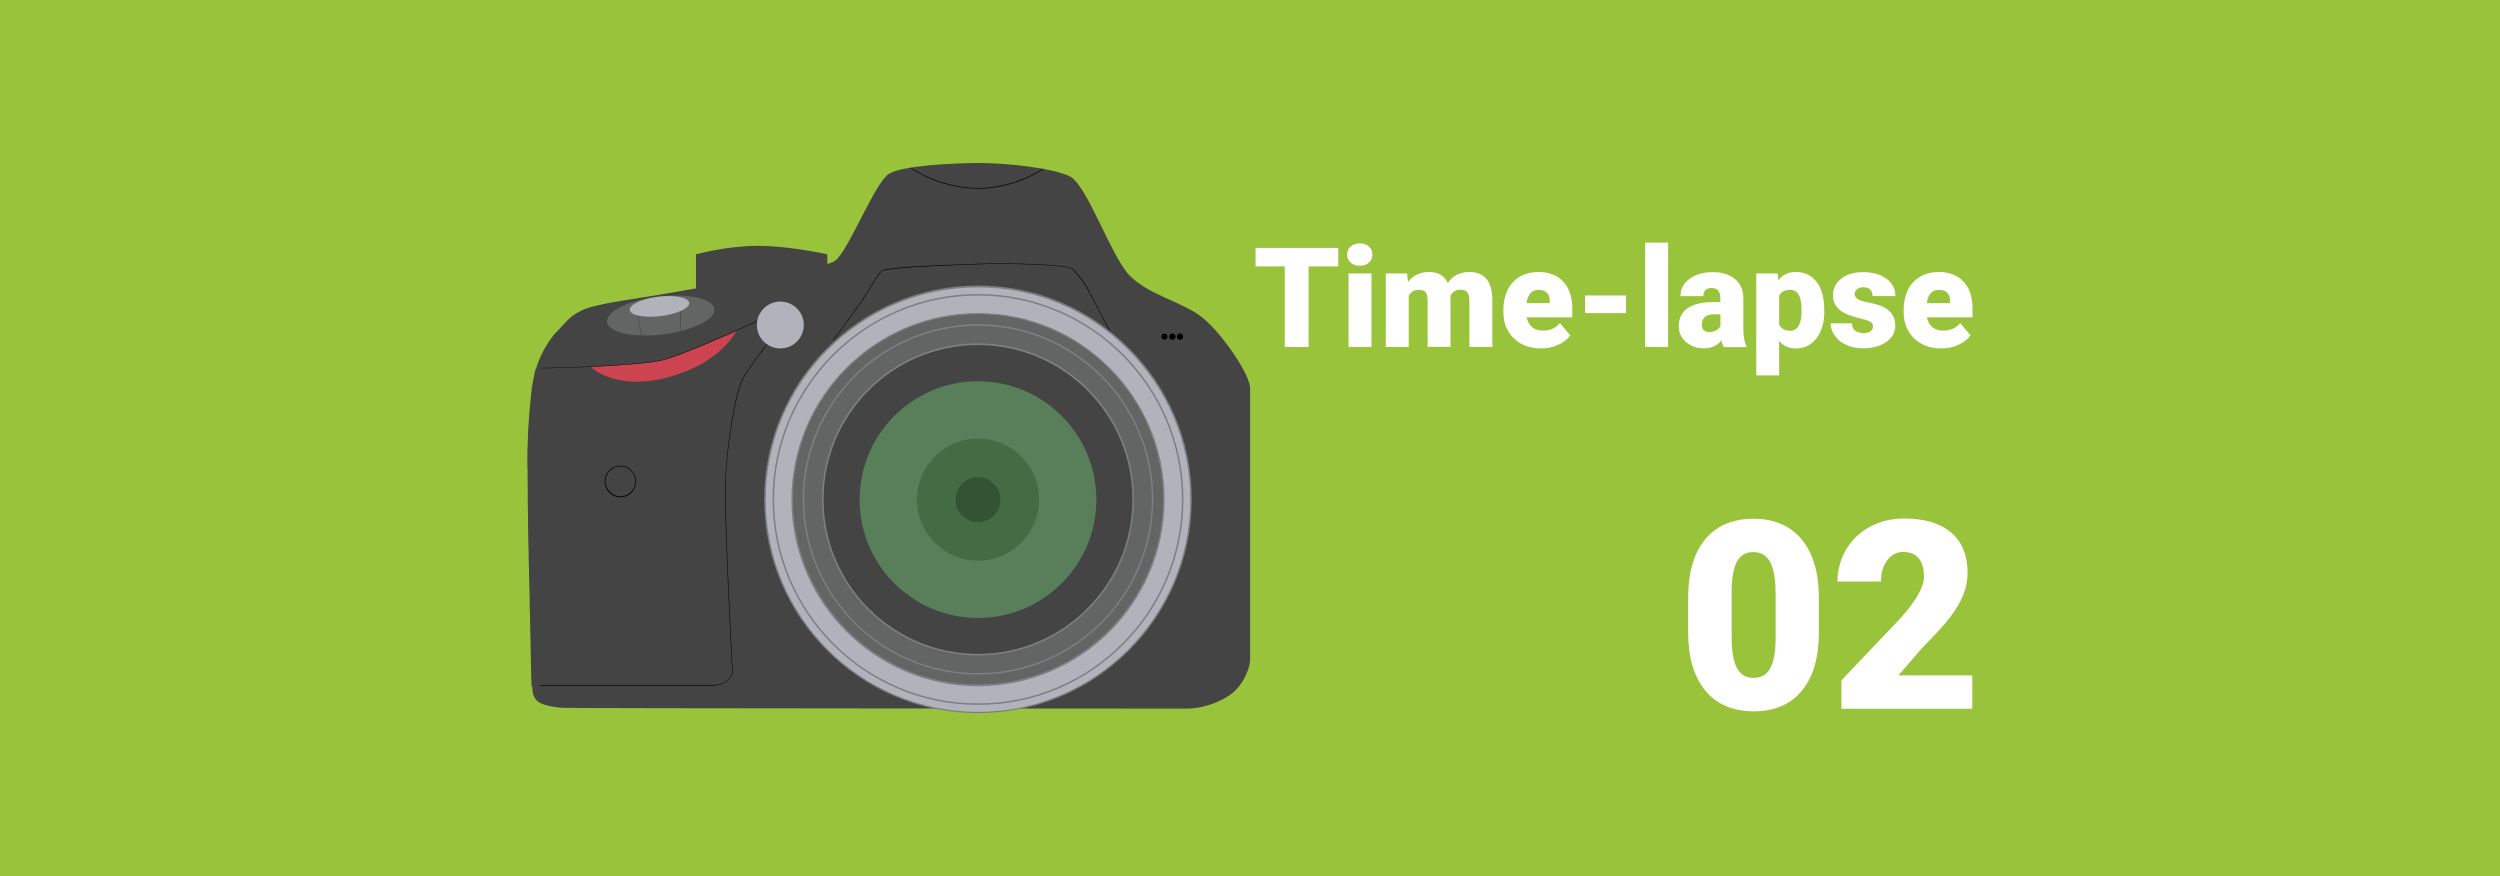 <svg version="1.1" xmlns="http://www.w3.org/2000/svg" x="0" y="0" viewBox="0 0 1920 673" xml:space="preserve"><style type="text/css">.st2{fill:#444445}.st3{fill:#b0b4ba}.st4{fill:#7d8082}.st5{fill:#636464}</style><path fill="#9ac33c" d="M0 0h1920v673H0z" id="background"/><g id="image"><path d="M1027.8 204.6H1005v61.9h-18.3v-61.9h-22.4v-14.2h63.5v14.2zm6.8-9.1c0-2.5.9-4.6 2.7-6.2 1.8-1.6 4.2-2.4 7-2.4 2.9 0 5.2.8 7 2.4 1.8 1.6 2.7 3.7 2.7 6.2s-.9 4.6-2.7 6.2c-1.8 1.6-4.2 2.4-7 2.4-2.9 0-5.2-.8-7-2.4-1.8-1.7-2.7-3.7-2.7-6.2zm18.7 71h-17.6V210h17.6v56.5zm27.4-56.5l.6 6.6c4-5.1 9.4-7.7 16.1-7.7 7.1 0 12 2.8 14.5 8.5 3.8-5.7 9.4-8.5 16.6-8.5 11.5 0 17.3 6.9 17.6 20.8v36.8h-17.6v-35.7c0-2.9-.5-5-1.5-6.3-1-1.3-2.8-2-5.3-2-3.5 0-6.1 1.5-7.8 4.6l.1.7v38.6h-17.6V231c0-3-.5-5.1-1.4-6.4-.9-1.3-2.7-2-5.4-2-3.4 0-6 1.5-7.7 4.6v39.3h-17.6V210h16.4zm102.9 57.6c-8.7 0-15.7-2.6-21-7.8-5.4-5.2-8-11.9-8-20.2v-1.5c0-5.8 1.1-10.9 3.2-15.3s5.3-7.8 9.4-10.3c4.1-2.4 9-3.6 14.6-3.6 7.9 0 14.2 2.5 18.8 7.4 4.6 4.9 6.9 11.8 6.9 20.6v6.8h-35c.6 3.2 2 5.7 4.1 7.5 2.1 1.8 4.9 2.7 8.3 2.7 5.6 0 9.9-1.9 13.1-5.8l8 9.5c-2.2 3-5.3 5.4-9.3 7.2-4.2 1.9-8.5 2.8-13.1 2.8zm-2-45c-5.2 0-8.2 3.4-9.2 10.2h17.8v-1.4c.1-2.8-.6-5-2.1-6.6-1.6-1.5-3.7-2.2-6.5-2.2zm67.2 17.9h-31.4v-13.6h31.4v13.6zm32.3 26h-17.6v-80.2h17.6v80.2zm42.7 0c-.6-1.1-1.2-2.8-1.7-5.1-3.2 4.1-7.8 6.1-13.6 6.1-5.3 0-9.9-1.6-13.6-4.8-3.7-3.2-5.6-7.3-5.6-12.1 0-6.1 2.3-10.8 6.8-13.9 4.5-3.1 11.1-4.7 19.7-4.7h5.4v-3c0-5.2-2.2-7.8-6.7-7.8-4.2 0-6.3 2.1-6.3 6.2h-17.6c0-5.5 2.3-9.9 7-13.3 4.6-3.4 10.6-5.1 17.8-5.1s12.9 1.8 17.1 5.3c4.2 3.5 6.3 8.3 6.4 14.5v25c.1 5.2.9 9.2 2.4 11.9v.9h-17.5zm-11.1-11.5c2.2 0 4-.5 5.5-1.4s2.5-2 3.1-3.2v-9h-5.1c-6.1 0-9.2 2.8-9.2 8.3 0 1.6.5 2.9 1.6 3.9 1.1.9 2.5 1.4 4.1 1.4zm88.4-16.3c0 8.8-2 15.8-5.9 21-4 5.2-9.3 7.9-16 7.9-5.2 0-9.5-1.9-12.8-5.7v26.4h-17.6V210h16.4l.5 5.2c3.4-4.2 7.8-6.3 13.3-6.3 7 0 12.4 2.6 16.2 7.7 3.9 5.1 5.8 12.2 5.8 21.2v.9zm-17.5-1.1c0-10-2.9-15-8.8-15-4.2 0-7 1.5-8.4 4.5v22.2c1.5 3.1 4.4 4.7 8.5 4.7 5.6 0 8.5-4.8 8.7-14.5v-1.9zm54.9 13c0-1.5-.8-2.7-2.3-3.6-1.6-.9-4.5-1.8-8.9-2.8-4.4-1-8-2.3-10.9-3.8-2.9-1.6-5-3.5-6.5-5.8s-2.2-4.9-2.2-7.8c0-5.2 2.1-9.5 6.4-12.8 4.3-3.4 9.9-5 16.8-5 7.4 0 13.4 1.7 18 5.1 4.5 3.4 6.8 7.8 6.8 13.3h-17.6c0-4.5-2.4-6.8-7.2-6.8-1.8 0-3.4.5-4.6 1.5-1.3 1-1.9 2.3-1.9 3.8 0 1.6.8 2.8 2.3 3.8 1.5 1 4 1.8 7.3 2.4s6.3 1.4 8.9 2.2c8.5 2.9 12.7 8.2 12.7 15.7 0 5.2-2.3 9.3-6.9 12.6-4.6 3.2-10.5 4.9-17.8 4.9-4.8 0-9.2-.9-12.9-2.6-3.8-1.7-6.8-4.1-8.9-7.1-2.1-3-3.2-6.1-3.2-9.5h16.4c.1 2.6.9 4.5 2.6 5.7s3.8 1.8 6.4 1.8c2.4 0 4.2-.5 5.4-1.5 1.2-.8 1.8-2.1 1.8-3.7zm52.5 17c-8.7 0-15.7-2.6-21-7.8-5.4-5.2-8-11.9-8-20.2v-1.5c0-5.8 1.1-10.9 3.2-15.3s5.3-7.8 9.4-10.3c4.1-2.4 9-3.6 14.6-3.6 7.9 0 14.2 2.5 18.8 7.4 4.6 4.9 6.9 11.8 6.9 20.6v6.8h-35c.6 3.2 2 5.7 4.1 7.5 2.1 1.8 4.9 2.7 8.3 2.7 5.6 0 9.9-1.9 13.1-5.8l8 9.5c-2.2 3-5.3 5.4-9.3 7.2-4.1 1.9-8.5 2.8-13.1 2.8zm-2-45c-5.2 0-8.2 3.4-9.2 10.2h17.8v-1.4c.1-2.8-.6-5-2.1-6.6-1.5-1.5-3.7-2.2-6.5-2.2zm-92.1 262.9c0 19.5-4.4 34.5-13.1 45-8.7 10.6-21.1 15.8-36.9 15.8-16 0-28.4-5.3-37.2-15.9-8.8-10.6-13.2-25.6-13.2-44.9v-26.3c0-19.5 4.4-34.5 13.1-45s21.1-15.8 37-15.8c16 0 28.3 5.3 37.1 15.9 8.8 10.6 13.2 25.6 13.2 45v26.2zm-33.3-30.6c0-10.4-1.4-18.1-4.1-23.2-2.7-5.1-7-7.7-12.9-7.7-5.7 0-9.9 2.4-12.5 7.1-2.6 4.7-4 11.9-4.2 21.6v36.8c0 10.7 1.4 18.6 4.1 23.6 2.7 5 7 7.5 12.9 7.5 5.7 0 9.9-2.4 12.6-7.3 2.7-4.8 4.1-12.4 4.2-22.8v-35.6zm151.1 89.4h-100.5v-21.8l46.3-48.7c11.4-13 17.1-23.3 17.1-31 0-6.2-1.4-10.9-4.1-14.1-2.7-3.2-6.6-4.8-11.8-4.8-5.1 0-9.2 2.2-12.4 6.5-3.2 4.3-4.7 9.7-4.7 16.2h-33.4c0-8.8 2.2-17 6.6-24.5 4.4-7.5 10.5-13.3 18.4-17.6 7.8-4.2 16.6-6.3 26.3-6.3 15.6 0 27.5 3.6 36 10.8 8.4 7.2 12.6 17.5 12.6 31 0 5.7-1.1 11.2-3.2 16.6-2.1 5.4-5.4 11-9.8 16.9-4.5 5.9-11.6 13.8-21.5 23.7l-18.6 21.5h56.7v25.6z" fill="#fff"/><path class="st2" d="M412.4 281c-3 9.1-7.1 39.5-7.1 74.3s3.2 172.9 3.6 174.7c.3 1.9.6 5.3 3.6 8.3 3 3 12.1 4.8 19.5 5.3s466.9.6 479.7.6 27.5-5.7 35.4-12.4c7.9-6.8 13-18.6 13-25.4V298.2c0-10.3-20.7-40.9-35.9-53.7-15.4-12.8-42.7-17.8-57.3-33.6-14.5-16-32.2-69.3-45.5-75.6s-48.4-10.1-68.5-10.1-59.6 1.8-70.2 8.3c-10.7 6.5-31.2 59.4-41.3 66.7-10.1 7.4-93.1 18.6-120.4 23.6-27.4 5.1-56.9 8.3-70.2 13-13.3 4.8-16 11-22.5 17.2-6.4 6.2-13 17.8-15.9 27z"/><path d="M640.4 261.1l-.3-.3c.1-.2 14-18.8 21.3-29.4 2.8-4.1 5.1-8 7.2-11.4 3.6-5.8 6.3-10.4 8.8-12.2 2.7-2.1 28.5-3.9 76.9-5.3 16.8-.6 66.7.1 69.9 4.2.8 1 1.7 2 2.7 3.1 2.9 3.3 6.5 7.4 9.8 14.1 4.4 8.8 17.6 34 17.8 34.2l-.4.2c-.1-.2-13.3-25.5-17.8-34.2-3.3-6.5-6.9-10.7-9.8-14-1-1.1-1.9-2.2-2.7-3.2-2.9-3.7-50.3-4.7-69.5-4-60 1.9-74.8 3.9-76.7 5.3-2.3 1.8-5.1 6.3-8.7 12.1-2.1 3.4-4.5 7.4-7.2 11.4-7.4 10.6-21.2 29.1-21.3 29.4z"/><circle class="st3" cx="751.1" cy="383.7" r="163.5"/><path class="st4" d="M751.1 547.7c-90.4 0-164.2-73.7-164.2-164.2s73.7-164.2 164.2-164.2S915.3 293 915.3 383.5s-73.7 164.2-164.2 164.2zm0-327c-89.9 0-163 73.1-163 163s73.1 163 163 163 163-73.1 163-163-73.1-163-163-163z"/><circle class="st3" cx="751.1" cy="383.7" r="157.1"/><path class="st4" d="M751.1 541.4c-87 0-157.8-70.8-157.8-157.8s70.8-157.8 157.8-157.8 157.8 70.7 157.8 157.8-70.8 157.8-157.8 157.8zm0-314.4c-86.3 0-156.6 70.2-156.6 156.6s70.2 156.6 156.6 156.6S907.7 470 907.7 383.6 837.4 227 751.1 227z"/><circle class="st5" cx="751.1" cy="383.7" r="142.8"/><path class="st4" d="M751.1 527c-79.1 0-143.3-64.4-143.3-143.3s64.4-143.3 143.3-143.3 143.3 64.4 143.3 143.3S830.1 527 751.1 527zm0-285.7c-78.4 0-142.1 63.8-142.1 142.1s63.7 142.2 142.1 142.2 142.1-63.8 142.1-142.1c.1-78.3-63.7-142.2-142.1-142.2z"/><circle class="st5" cx="751.1" cy="383.7" r="134"/><path class="st4" d="M751.1 518.1c-74.2 0-134.6-60.4-134.6-134.6S676.9 249 751.1 249s134.6 60.4 134.6 134.6-60.5 134.5-134.6 134.5zm0-267.9c-73.6 0-133.5 59.8-133.5 133.5S677.5 517 751.1 517s133.5-59.8 133.5-133.5-60.1-133.3-133.5-133.3z"/><circle class="st2" cx="751.1" cy="383.7" r="119.3"/><path class="st4" d="M751.1 503.4c-66.1 0-119.8-53.7-119.8-119.8S685 263.7 751.1 263.7s119.8 53.7 119.8 119.8-53.7 119.9-119.8 119.9zm0-238.4c-65.5 0-118.6 53.3-118.6 118.6 0 65.5 53.3 118.6 118.6 118.6 65.5 0 118.6-53.3 118.6-118.6.1-65.4-53.2-118.6-118.6-118.6z"/><circle cx="751.1" cy="383.7" r="90.9" fill="#597e5a"/><circle cx="751.1" cy="383.7" r="46.9" fill="#446b43"/><circle cx="751.1" cy="383.7" r="17.2" fill="#325432"/><path class="st2" d="M582.3 188.8c-24.3 0-47.8 6.5-47.8 6.5v29.8h100.9v-29.8c.1.1-29-6.5-53.1-6.5z"/><ellipse transform="rotate(-6.927 507.452 242.32)" cx="507.4" cy="242.3" rx="41.5" ry="14.6" fill="#636565"/><path d="M509.1 276.6c-8.8 2.3-32.1 4.1-55.5 5.1 9.4 8.4 30.5 16.8 62.9 7.1 30.4-9.1 43.7-25.4 49.3-34.8-19.6 8.6-45.3 19.7-56.7 22.6z" fill="#cb444f"/><path d="M546.8 526.7h-137v-.2c-.8-21.7-2.7-140.1-2.7-172 0-32 3.4-60.8 6.7-71.7v-.2h.2c30.1-.3 81.2-2.7 95-6.3 19.4-5.1 81.7-34 82.2-34.3l.1-.1.1.1 8 9.7-.1.1c-.2.3-24.5 30-29.4 40.8-5.3 11.5-11.9 51.9-12.6 78.7-.8 27.3 5.4 144.9 5.5 146.1v.1c-.1.2-2.4 5-6.8 7-4.3 2.2-9.1 2.2-9.2 2.2zm-136.6-.5h136.7s4.8 0 9-2c4-1.8 6.3-6.2 6.5-6.8-.2-3.3-6.3-119.2-5.5-146.1.8-26.7 7.2-67.2 12.6-78.9 4.9-10.5 27.6-38.5 29.4-40.8l-7.7-9.2c-3.6 1.7-63.1 29.3-82.1 34.2-13.8 3.6-64.8 6-94.9 6.3-3.2 11-6.7 39.6-6.7 71.5.2 31.8 2 149.5 2.7 171.8z"/><circle class="st3" cx="599.3" cy="249.6" r="18"/><path class="st2" d="M405.3 360v25.3c0 1.3 0 2.7.1 4v1.8c0 1.6 0 3.2.1 4.9v1.6c0 2.1.1 4.2.1 6.3v.1c.1 4.5.1 9.1.2 13.9 0 1.1 0 2.2.1 3.4 0 1.3 0 2.6.1 3.9v2.8c0 1.4.1 2.8.1 4.2 0 1.1 0 2.2.1 3.3 0 1.2 0 2.4.1 3.7 0 1.3 0 2.7.1 4 0 1 0 2 .1 3.1 0 1.2 0 2.4.1 3.7 0 1.3.1 2.7.1 4v2.6c0 1.7.1 3.2.1 4.8v2.3c0 1.4.1 3 .1 4.4 0 .9 0 1.8.1 2.8 0 .9 0 1.9.1 2.8 0 1.3.1 2.8.1 4.1v1.3c.1 5.4.2 10.7.3 15.5v1.1c0 1.3.1 2.7.1 4v1.4c0 1.1 0 2.2.1 3.3v2c0 1.2.1 2.4.1 3.6v.7c0 1.3.1 2.6.1 3.8v.6c0 1.1.1 2.1.1 3.1v.9c0 1 0 1.9.1 2.8v.4c0 .9 0 1.7.1 2.4v.6c0 .7 0 1.3.1 1.9l6.3 2.7 1.3-248.6-4.2 1.1s-.3 1.3-.6 2.1-.3 1.6-.6 2.6c-.2.9-.3 1.9-.6 2.9v.2c-.2 1-.3 2-.6 3.1 0 .1 0 .3-.1.4-.2 1-.3 2.1-.6 3.2 0 .2-.1.6-.1.8-.1 1-.3 2.1-.4 3.2 0 .3-.1.8-.1 1.1-.1 1-.2 2.1-.4 3.2.1.2 0 .8 0 1.2-.1 1-.2 2-.3 3.1-.1.7-.1 1.3-.2 2l-.3 3c-.1.8-.1 1.6-.2 2.3-.1 1-.2 2-.2 3-.1.9-.1 1.9-.2 2.8-.1.9-.1 1.8-.2 2.8-.1 1-.1 2.1-.2 3.1 0 .9-.1 1.8-.1 2.7-.1 1.1-.1 2.3-.2 3.4 0 .8-.1 1.7-.1 2.4 0 1.3-.1 2.6-.1 3.9 0 .8 0 1.4-.1 2.2 0 1.4-.1 2.9-.1 4.3V360h.2z"/><circle class="st2" cx="476.5" cy="369.9" r="11.9"/><path d="M476.5 381.9c-6.7 0-12.1-5.4-12.1-12.1 0-6.7 5.4-12.1 12.1-12.1 6.7 0 12 5.4 12 12.1 0 6.8-5.4 12.1-12 12.1zm0-23.7c-6.4 0-11.5 5.2-11.5 11.5s5.2 11.5 11.5 11.5S488 376 488 369.7s-5.1-11.5-11.5-11.5z"/><path class="st2" d="M489.7 242.3l.4-.1 2.6 15.3-.4.1-2.6-15.3zm33 12.1h-.4l.3-15.8h.6l-.5 15.8z"/><ellipse transform="rotate(-6.927 506.562 235.332)" class="st3" cx="506.5" cy="235.3" rx="23" ry="7.5"/><circle cx="894.3" cy="258.5" r="2.3"/><circle cx="906.2" cy="258.5" r="2.3"/><circle cx="906.2" cy="258.5" r="2.3"/><circle cx="900.4" cy="258.5" r="2.3"/><circle cx="900.4" cy="258.5" r="2.3"/><path d="M751.3 144.9h-.9c-29.2-.3-50.9-15.5-51.1-15.8l.2-.3c.2.1 21.9 15.3 50.9 15.6h.8c28.6 0 49.8-14.9 50-15.1l.2.3c.1.3-21.2 15.3-50.1 15.3z"/></g></svg>